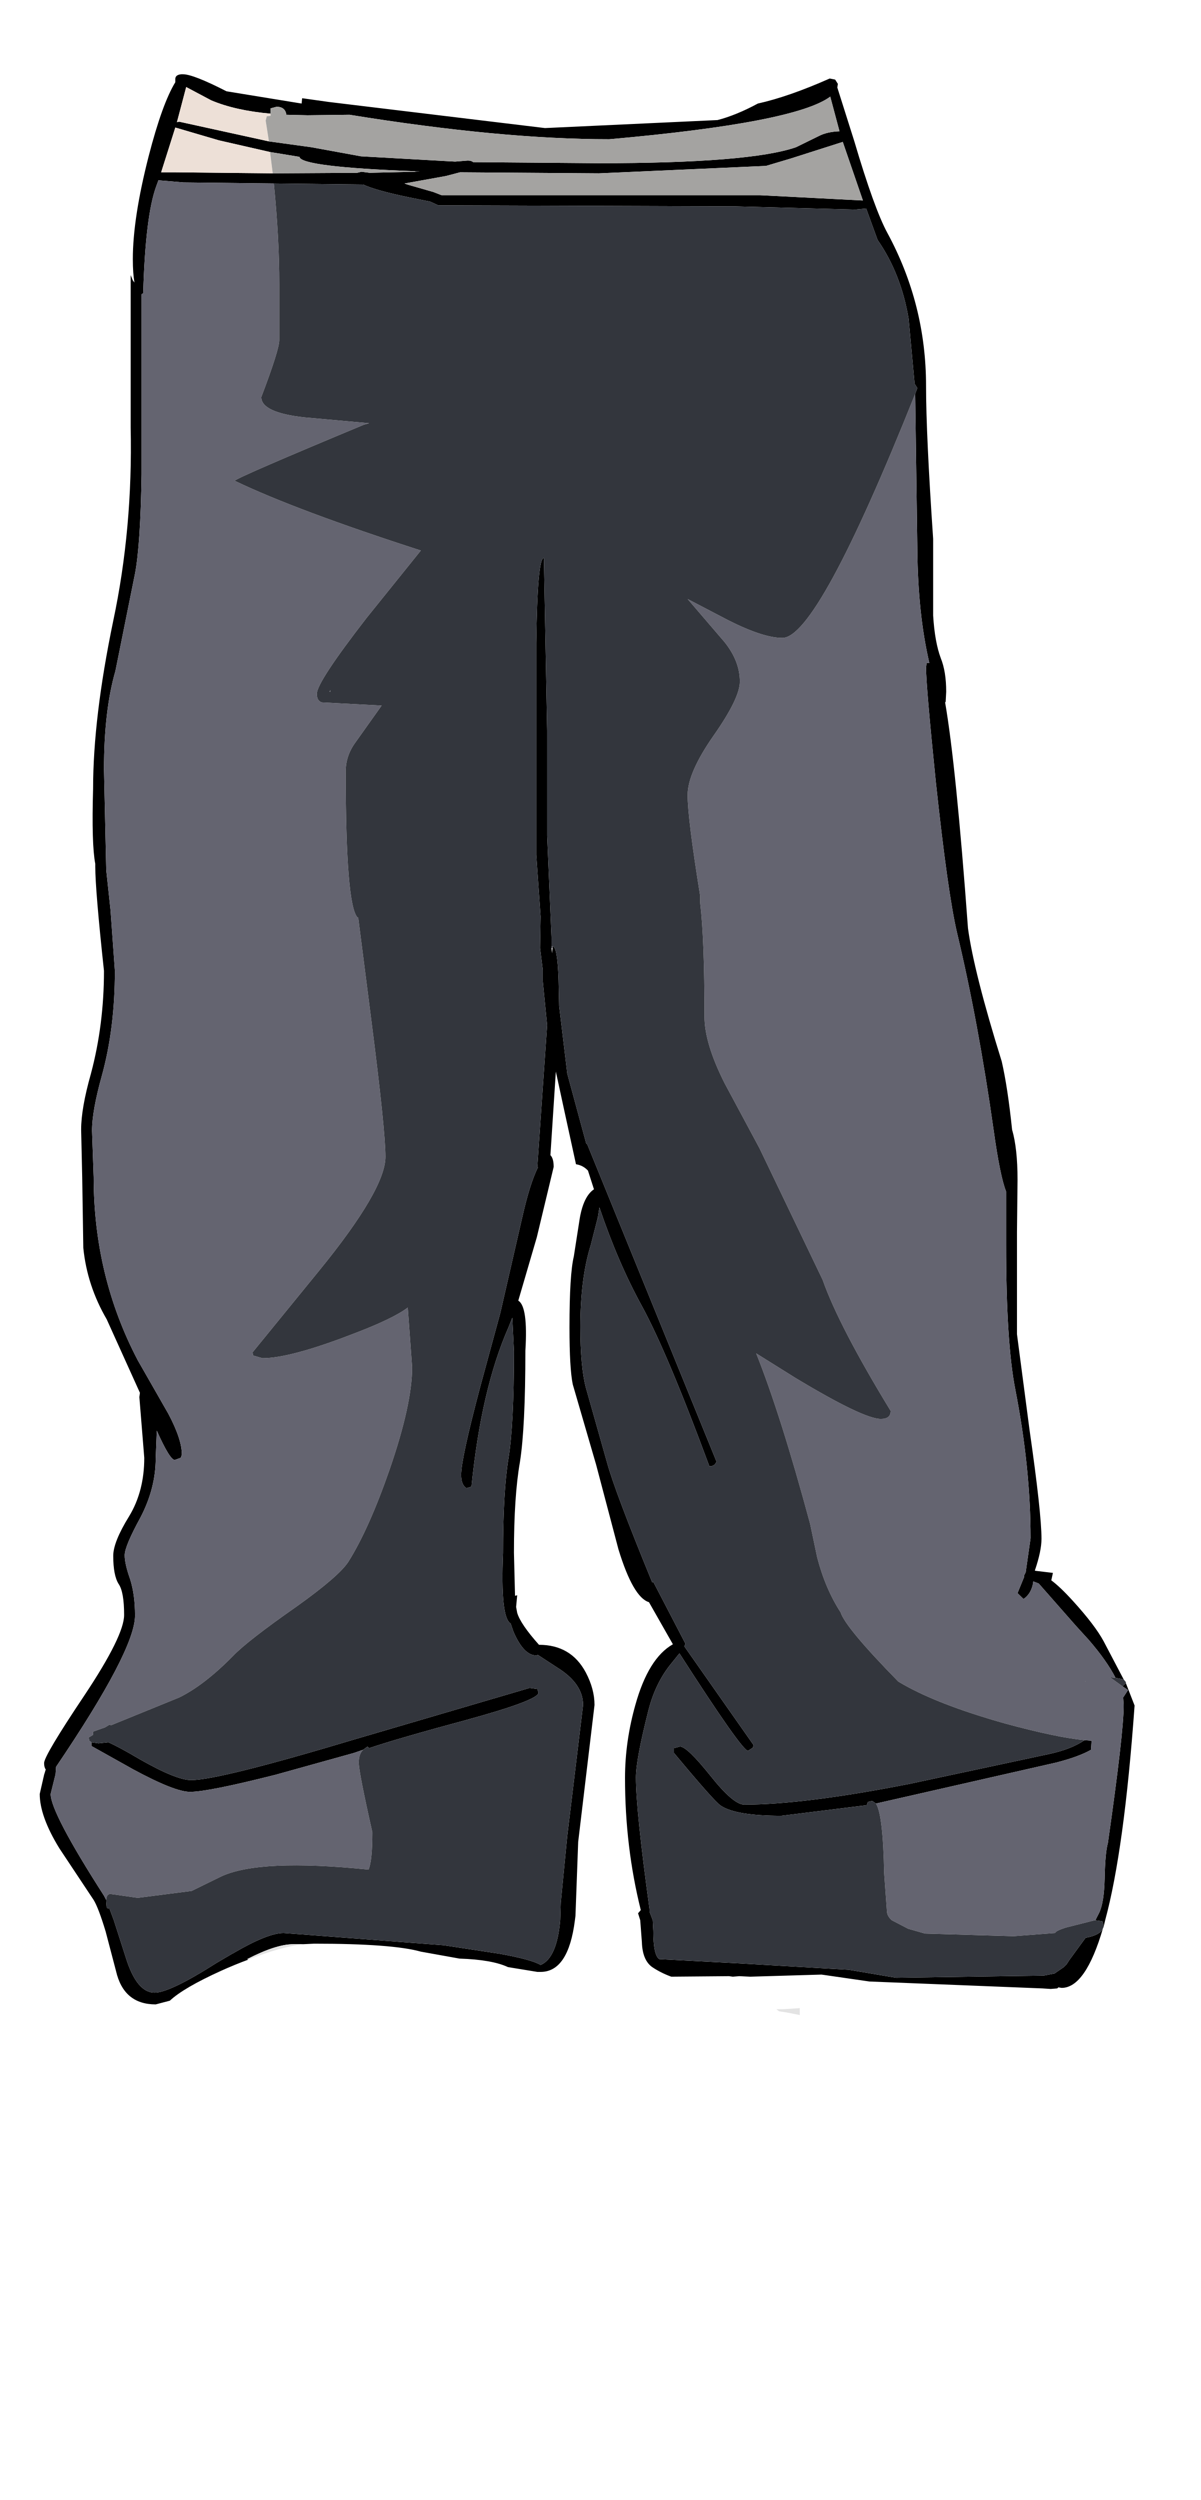 <?xml version="1.0" encoding="UTF-8"?>
<svg xmlns="http://www.w3.org/2000/svg" xmlns:xlink="http://www.w3.org/1999/xlink" width="160px" height="333px" viewBox="0 0 160 333" version="1.1">
<g id="surface1">
<path style=" stroke:none;fill-rule:evenodd;fill:rgb(0%,0%,0%);fill-opacity:1;" d="M 36.047 15.141 C 32.902 14.859 30.27 14.266 28.141 13.367 L 24.805 11.594 L 23.57 16.277 L 23.863 16.207 L 35.828 18.832 L 41.488 19.613 L 48.086 20.82 L 60.633 21.527 L 62.305 21.387 C 62.641 21.387 62.883 21.457 63.027 21.598 L 79.711 21.742 C 93.152 21.742 101.93 21.031 106.039 19.613 L 109.086 18.121 C 109.809 17.742 110.727 17.531 111.84 17.484 L 110.609 12.871 C 107.512 15.188 97.695 17.082 81.16 18.547 C 71.539 18.547 60.008 17.461 46.562 15.285 L 46.492 15.285 L 40.98 15.355 L 38.152 15.285 C 38.055 14.574 37.617 14.219 36.844 14.219 L 36.047 14.434 L 36.047 15.141 M 33.074 261.02 C 31.914 261.445 30.703 261.941 29.445 262.508 C 26.109 264.023 23.84 265.348 22.629 266.484 L 20.742 266.98 C 17.891 266.98 16.125 265.488 15.449 262.508 L 14.07 257.258 C 13.441 255.176 12.91 253.781 12.477 253.07 L 7.906 246.188 C 6.164 243.352 5.293 240.938 5.293 238.949 L 5.875 236.395 L 6.094 235.688 C 5.949 235.496 5.875 235.215 5.875 234.836 C 5.875 234.172 7.664 231.168 11.242 225.824 C 14.773 220.523 16.535 216.953 16.535 215.109 C 16.535 213.074 16.297 211.703 15.812 210.992 C 15.328 210.234 15.086 208.98 15.086 207.23 C 15.086 206 15.789 204.25 17.191 201.98 C 18.543 199.758 19.219 197.156 19.219 194.176 L 18.566 186.086 L 18.641 185.516 L 14.215 175.727 C 12.477 172.746 11.434 169.574 11.098 166.215 L 10.953 156.848 L 10.809 150.465 C 10.809 148.57 11.242 146.086 12.113 143.012 C 13.273 138.66 13.852 134.094 13.852 129.316 C 13.078 122.125 12.691 117.488 12.691 115.41 L 12.691 115.055 C 12.355 113.305 12.258 109.969 12.402 105.047 C 12.402 98.758 13.297 91.305 15.086 82.695 C 16.828 74.465 17.602 65.879 17.406 56.938 L 17.406 36.645 L 17.695 37.352 L 17.914 37.637 C 17.77 36.832 17.695 35.793 17.695 34.516 C 17.695 30.871 18.398 26.305 19.801 20.82 C 21.008 16.137 22.195 12.848 23.355 10.953 L 23.355 10.527 C 23.355 10.152 23.621 9.938 24.152 9.891 L 24.371 9.891 C 25.289 9.891 27.223 10.648 30.172 12.16 L 40.18 13.793 L 40.254 13.082 L 43.809 13.582 L 72.602 17.059 L 95.594 15.992 C 97.238 15.566 99.027 14.836 100.961 13.793 C 103.719 13.18 106.91 12.066 110.535 10.457 L 111.262 10.602 L 111.621 11.168 L 111.551 11.664 L 113.797 18.762 C 115.586 24.816 117.062 28.906 118.223 31.035 C 121.656 37.375 123.371 44.164 123.371 51.402 C 123.371 55.754 123.688 62.543 124.316 71.77 L 124.316 81.984 C 124.461 84.352 124.801 86.242 125.332 87.664 C 125.812 88.848 126.055 90.336 126.055 92.133 L 125.984 93.48 L 125.91 93.555 C 126.879 99.137 127.895 109.164 128.957 123.641 C 129.488 127.566 130.988 133.48 133.453 141.379 C 133.984 143.699 134.445 146.727 134.832 150.465 C 135.316 152.117 135.559 154.344 135.559 157.133 L 135.484 164.086 L 135.484 177.711 L 137.152 190.414 C 138.219 197.84 138.75 202.691 138.75 204.961 C 138.75 206.047 138.457 207.445 137.879 209.148 L 137.879 209.219 L 140.273 209.504 L 140.055 210.496 C 140.828 211.062 141.797 211.984 142.957 213.262 C 144.891 215.391 146.242 217.164 147.016 218.586 L 149.699 223.695 L 148.613 223.48 C 147.84 221.969 146.656 220.289 145.059 218.441 L 143.316 216.527 L 138.387 210.922 L 137.66 210.637 L 137.59 211.062 C 137.395 211.914 136.984 212.555 136.355 212.98 L 135.559 212.199 L 136.43 210.07 L 136.43 209.855 L 136.645 209.43 L 137.297 204.891 C 137.297 198.645 136.621 192.047 135.266 185.09 C 134.445 180.93 134.035 174.473 134.035 165.719 L 134.035 158.695 C 133.504 157.371 132.945 154.625 132.367 150.465 C 131.012 140.906 129.391 132.18 127.508 124.277 C 126.684 120.777 125.742 114.086 124.68 104.195 C 123.809 95.633 123.371 90.547 123.371 88.941 L 123.445 88.301 L 123.809 88.301 C 122.793 83.949 122.262 78.91 122.211 73.188 L 121.922 52.609 L 121.922 52.465 L 122.211 51.688 L 121.848 51.117 L 121.051 42.461 C 120.375 38.441 118.996 34.941 116.918 31.961 L 115.395 27.773 L 113.945 27.914 L 97.988 27.488 L 58.387 27.348 L 57.297 26.852 L 54.469 26.281 C 51.52 25.668 49.488 25.102 48.379 24.578 L 36.48 24.438 L 24.441 24.297 L 21.105 24.012 L 20.816 24.793 C 19.848 27.441 19.27 32.195 19.074 39.055 L 18.859 39.195 L 18.859 63.184 C 18.762 69.426 18.473 73.824 17.988 76.379 L 15.375 89.367 C 14.359 92.867 13.852 97.242 13.852 102.492 L 14.145 115.621 L 14.145 115.836 L 14.723 121.227 L 15.305 129.316 C 15.305 134.426 14.723 139.086 13.562 143.297 C 12.691 146.418 12.258 148.855 12.258 150.605 L 12.477 156.777 C 12.477 165.578 14.434 173.715 18.352 181.188 L 22.41 188.285 C 23.621 190.555 24.227 192.375 24.227 193.75 L 24.078 194.176 L 23.281 194.457 C 22.848 194.457 22.051 193.156 20.887 190.555 L 20.742 194.246 C 20.742 196.895 20.066 199.52 18.711 202.121 C 17.309 204.676 16.609 206.355 16.609 207.16 C 16.609 207.918 16.852 208.98 17.336 210.352 C 17.77 211.727 17.988 213.332 17.988 215.18 C 17.988 218.254 14.48 224.973 7.469 235.332 L 7.398 236.324 L 6.746 238.949 C 6.746 240.605 9.113 245.125 13.852 252.504 L 14.145 253.07 L 14.145 253.285 L 14.215 254.137 L 14.578 254.207 L 15.16 255.77 L 16.754 260.734 C 17.723 263.859 19.004 265.418 20.598 265.418 C 21.953 265.418 24.707 264.094 28.867 261.445 L 31.043 260.168 L 31.113 260.168 L 31.188 260.098 C 34.188 258.348 36.387 257.473 37.789 257.473 L 59.113 259.102 L 66.582 260.238 C 69.434 260.758 71.25 261.254 72.023 261.73 C 73.473 261.113 74.344 259.125 74.633 255.77 L 74.707 253.426 L 75.574 244.555 L 77.68 227.102 C 77.68 225.207 76.543 223.551 74.27 222.133 L 71.66 220.43 L 71.441 220.5 C 70.328 220.5 69.312 219.438 68.395 217.309 L 68.031 216.242 C 67.113 215.723 66.777 212.602 67.016 206.875 C 67.016 201.438 67.258 197.227 67.742 194.246 C 68.227 191.266 68.469 186.512 68.469 179.984 L 68.25 175.512 L 67.742 176.789 C 65.324 182.277 63.68 189.348 62.809 198.008 L 62.156 198.219 C 61.676 197.934 61.434 197.344 61.434 196.445 C 61.434 195.027 62.277 191.125 63.973 184.738 L 66.656 174.875 L 69.555 162.242 C 70.234 159.215 70.934 156.969 71.66 155.5 L 71.586 155.359 L 72.891 136.555 L 72.312 130.664 L 72.312 129.176 L 71.949 126.266 L 72.023 122.078 L 71.441 113.848 L 71.441 85.676 C 71.539 78.105 71.875 74.324 72.457 74.324 L 72.891 97.312 L 72.891 111.293 L 73.473 124.848 L 73.473 126.266 L 73.543 126.977 L 73.617 126.266 L 73.617 126.051 C 74.051 126.051 74.32 127.566 74.414 130.594 L 74.488 134 L 75.574 143.012 L 78.113 152.379 L 78.188 152.309 L 95.449 194.672 C 95.305 195.098 94.988 195.309 94.508 195.309 C 90.781 185.234 87.785 178.113 85.512 173.949 C 83.383 170.07 81.5 165.695 79.855 160.824 L 79.637 162.172 L 79.711 162.312 L 79.637 162.242 L 79.637 162.172 L 78.695 165.863 C 77.777 168.793 77.316 172.414 77.316 176.719 C 77.316 180.266 77.559 182.961 78.043 184.809 L 80.871 194.812 C 81.547 197.32 83.555 202.641 86.891 210.777 L 87.035 210.707 L 91.316 218.941 L 91.168 219.293 L 100.379 232.422 L 100.309 232.777 L 99.656 233.203 C 99.125 233.203 96.078 228.875 90.516 220.219 L 89.43 221.566 C 88.027 223.27 87.012 225.352 86.383 227.809 C 85.27 232.211 84.715 235.191 84.715 236.75 C 84.715 239.637 85.32 245.48 86.527 254.277 L 86.527 254.633 L 86.961 255.77 L 87.035 257.188 C 87.035 259.363 87.301 260.617 87.832 260.949 L 98.496 261.516 L 113.074 262.367 L 119.383 263.434 L 139.039 263.148 L 140.488 262.863 L 141.723 262.012 L 142.086 261.656 L 142.449 261.09 L 144.625 258.109 C 145.93 257.875 146.703 257.449 146.945 256.832 C 145.398 262.129 143.559 264.781 141.434 264.781 L 140.996 264.711 L 140.852 264.852 L 139.98 264.922 L 138.895 264.852 L 115.828 263.93 L 109.445 263.008 L 99.945 263.289 L 98.496 263.219 L 97.625 263.289 L 97.117 263.219 L 89.43 263.289 C 88.512 262.957 87.664 262.531 86.891 262.012 C 86.02 261.398 85.562 260.285 85.512 258.676 L 85.293 255.77 L 85.004 254.844 L 85.367 254.418 C 83.965 248.789 83.266 242.926 83.266 236.82 C 83.266 233.605 83.723 230.363 84.641 227.102 C 85.801 222.938 87.469 220.242 89.645 219.012 L 86.457 213.406 C 85.055 212.98 83.699 210.637 82.395 206.379 L 79.418 195.098 L 76.301 184.383 C 76.012 182.961 75.867 180.434 75.867 176.789 C 75.867 172.105 76.059 168.961 76.445 167.352 L 77.242 162.242 C 77.582 160.305 78.211 159.027 79.129 158.41 L 78.332 155.926 C 77.898 155.453 77.363 155.172 76.734 155.074 L 75.141 147.766 L 74.051 142.727 L 73.328 153.867 C 73.617 154.152 73.762 154.672 73.762 155.43 L 71.516 164.797 L 69.047 173.242 C 69.918 173.762 70.234 175.984 69.992 179.91 C 69.992 186.723 69.75 191.668 69.266 194.742 C 68.734 197.77 68.469 201.789 68.469 206.805 L 68.613 212.555 L 68.902 212.48 L 68.758 214.043 L 68.902 214.824 C 69.191 215.816 70.16 217.238 71.805 219.082 C 74.656 219.082 76.734 220.312 78.043 222.773 C 78.816 224.238 79.203 225.68 79.203 227.102 L 77.027 245.336 L 76.664 255.199 L 76.59 255.77 C 76.012 260.355 74.488 262.652 72.023 262.652 L 71.586 262.652 L 67.672 262.012 C 66.27 261.352 64.117 260.973 61.215 260.879 L 56.066 259.953 C 53.551 259.246 48.812 258.891 41.848 258.891 L 40.398 258.961 L 39.094 258.961 C 37.547 258.961 35.492 259.625 32.93 260.949 L 33.074 261.02 M 149.992 224.191 L 151.152 227.172 C 150.234 239.992 148.926 249.523 147.234 255.77 L 147.016 256.691 L 147.016 256.406 L 146.871 255.91 L 145.93 255.77 L 146.438 254.773 C 146.871 253.875 147.113 252.363 147.164 250.234 C 147.211 247.914 147.355 246.332 147.598 245.48 C 149 235.688 149.699 229.582 149.699 227.172 L 149.629 226.105 L 150.281 225.113 L 149.555 224.617 L 149.992 224.191 M 112.277 18.902 L 105.387 21.102 L 102.051 22.098 L 79.781 23.09 L 61.289 22.949 L 59.402 23.445 L 53.891 24.438 L 54.254 24.578 L 57.734 25.574 L 58.82 26 L 101.25 26 L 114.961 26.707 L 112.277 18.902 M 144.48 231.785 L 145.422 231.855 L 145.348 233.062 C 144.285 233.676 142.738 234.242 140.707 234.766 L 116.699 240.227 L 116.191 239.871 L 115.613 240.016 L 115.469 240.441 L 104.078 241.859 C 100.066 241.859 97.383 241.41 96.027 240.512 C 95.449 240.133 93.371 237.793 89.793 233.488 L 89.793 232.848 L 90.59 232.637 C 91.219 232.637 92.57 233.938 94.652 236.539 C 96.684 239.094 98.18 240.371 99.148 240.371 C 104.465 240.371 111.816 239.445 121.195 237.602 L 139.766 233.629 C 141.746 233.203 143.316 232.586 144.48 231.785 M 55.34 22.875 L 55.922 22.805 L 55.266 22.805 C 45.16 22.426 40.035 21.789 39.891 20.891 L 35.977 20.25 L 29.156 18.691 L 23.355 16.988 L 21.469 22.949 L 23.137 22.949 L 36.336 23.09 L 47.578 23.02 L 48.16 22.875 L 49.246 23.02 L 55.34 22.875 M 48.379 233.062 L 47.145 233.488 L 36.699 236.395 C 30.703 237.91 26.91 238.668 25.312 238.668 C 23.957 238.668 21.445 237.672 17.77 235.688 L 12.184 232.562 L 12.184 232.066 L 13.129 232.211 L 14.434 232.066 C 15.402 232.492 16.801 233.25 18.641 234.34 C 21.879 236.184 24.152 237.105 25.457 237.105 C 27.926 237.105 35.227 235.285 47.363 231.641 L 70.57 224.828 L 71.586 224.973 L 71.73 225.469 C 71.73 226.129 68.539 227.336 62.156 229.086 C 56.016 230.742 51.688 231.996 49.176 232.848 L 48.957 232.637 L 48.379 233.062 "/>
<path style=" stroke:none;fill-rule:evenodd;fill:rgb(89.02%,89.02%,89.02%);fill-opacity:1;" d="M 40.398 258.961 C 38.367 259.199 35.926 259.883 33.074 261.02 L 32.93 260.949 C 35.492 259.625 37.547 258.961 39.094 258.961 L 40.398 258.961 M 106.547 268.398 L 104.734 268.043 L 103.789 267.902 L 103.426 267.617 L 104.371 267.617 L 106.547 267.477 L 106.547 268.398 "/>
<path style=" stroke:none;fill-rule:evenodd;fill:rgb(39.216%,39.216%,43.922%);fill-opacity:1;" d="M 121.922 52.465 L 121.922 52.609 L 122.211 73.188 C 122.262 78.91 122.793 83.949 123.809 88.301 L 123.445 88.301 L 123.371 88.941 C 123.371 90.547 123.809 95.633 124.68 104.195 C 125.742 114.086 126.684 120.777 127.508 124.277 C 129.391 132.18 131.012 140.906 132.367 150.465 C 132.945 154.625 133.504 157.371 134.035 158.695 L 134.035 165.719 C 134.035 174.473 134.445 180.93 135.266 185.09 C 136.621 192.047 137.297 198.645 137.297 204.891 L 136.645 209.43 L 136.43 209.855 L 136.43 210.07 L 135.559 212.199 L 136.355 212.98 C 136.984 212.555 137.395 211.914 137.59 211.062 L 137.66 210.637 L 138.387 210.922 L 143.316 216.527 L 145.059 218.441 C 146.656 220.289 147.84 221.969 148.613 223.48 L 147.887 223.41 L 149.555 224.617 L 150.281 225.113 L 149.629 226.105 L 149.699 227.172 C 149.699 229.582 149 235.688 147.598 245.48 C 147.355 246.332 147.211 247.914 147.164 250.234 C 147.113 252.363 146.871 253.875 146.438 254.773 L 145.93 255.77 L 145.855 255.77 L 141.941 256.762 C 141.07 257.047 140.609 257.281 140.562 257.473 L 135.051 257.898 L 123.227 257.543 L 120.98 256.902 L 118.805 255.77 C 118.367 255.391 118.152 254.965 118.152 254.492 L 117.789 249.523 C 117.691 244.32 117.328 241.223 116.699 240.227 L 140.707 234.766 C 142.738 234.242 144.285 233.676 145.348 233.062 L 145.422 231.855 L 144.48 231.785 C 142.012 231.547 138.508 230.812 133.961 229.582 C 127.723 227.832 122.961 225.965 119.672 223.977 C 114.984 219.199 112.422 216.125 111.984 214.754 C 110.633 212.672 109.594 210.234 108.867 207.445 L 107.926 202.973 C 105.312 193.277 102.918 185.707 100.742 180.266 L 105.965 183.531 C 112.008 187.172 115.805 188.996 117.352 188.996 C 118.223 188.996 118.656 188.641 118.656 187.93 C 114.066 180.41 111.043 174.59 109.594 170.473 L 101.18 152.945 L 96.535 144.289 C 94.746 140.742 93.852 137.785 93.852 135.418 C 93.852 128.512 93.66 123.449 93.273 120.234 L 93.273 119.312 C 92.16 112.406 91.605 107.934 91.605 105.898 C 91.605 103.914 92.766 101.266 95.086 97.953 C 97.406 94.641 98.566 92.25 98.566 90.785 C 98.566 88.988 97.891 87.238 96.535 85.535 L 91.605 79.785 L 97.043 82.625 C 100.141 84.188 102.531 84.965 104.227 84.965 C 107.367 84.965 113.266 74.133 121.922 52.465 M 36.48 24.438 C 36.965 29.309 37.207 33.781 37.207 37.848 L 37.207 45.301 C 37.207 46.152 36.41 48.684 34.812 52.891 C 34.812 54.266 36.723 55.164 40.543 55.59 L 49.176 56.371 L 48.449 56.582 C 37.426 61.172 31.695 63.656 31.262 64.035 C 36.676 66.637 44.945 69.734 56.066 73.328 L 48.812 82.34 C 44.414 88.02 42.211 91.375 42.211 92.418 C 42.211 93.031 42.43 93.41 42.863 93.555 L 50.844 93.98 L 47.363 98.875 C 46.492 100.059 46.055 101.359 46.055 102.777 C 46.055 114.699 46.59 121.18 47.652 122.223 L 47.723 122.223 L 49.465 135.844 C 50.723 145.684 51.352 151.766 51.352 154.082 C 51.352 156.969 48.402 162.031 42.504 169.266 L 33.652 180.125 L 33.727 180.551 L 34.961 180.906 C 37.426 180.906 41.414 179.84 46.926 177.711 C 50.555 176.34 53.02 175.156 54.324 174.164 L 54.906 182.109 C 54.906 185.375 53.914 189.895 51.93 195.664 C 50.094 200.965 48.258 205.078 46.418 208.012 C 45.598 209.289 43.301 211.277 39.527 213.973 C 35.129 217.047 32.301 219.246 31.043 220.57 C 28.48 223.172 26.086 225.02 23.863 226.105 L 14.797 229.797 L 14.578 229.727 L 14 230.082 L 12.402 230.648 L 12.402 231.074 L 11.824 231.43 L 11.895 231.855 L 12.184 232.066 L 12.184 232.562 L 17.77 235.688 C 21.445 237.672 23.957 238.668 25.312 238.668 C 26.91 238.668 30.703 237.91 36.699 236.395 L 47.145 233.488 L 48.379 233.062 C 47.992 233.438 47.797 234.008 47.797 234.766 C 47.797 235.617 48.402 238.715 49.609 244.059 C 49.609 246.566 49.441 248.223 49.102 249.027 C 39.434 248.035 32.879 248.34 29.445 249.949 L 25.531 251.867 L 18.352 252.789 L 14.867 252.293 C 14.434 252.195 14.191 252.457 14.145 253.07 L 13.852 252.504 C 9.113 245.125 6.746 240.605 6.746 238.949 L 7.398 236.324 L 7.469 235.332 C 14.48 224.973 17.988 218.254 17.988 215.18 C 17.988 213.332 17.77 211.727 17.336 210.352 C 16.852 208.98 16.609 207.918 16.609 207.16 C 16.609 206.355 17.309 204.676 18.711 202.121 C 20.066 199.52 20.742 196.895 20.742 194.246 L 20.887 190.555 C 22.051 193.156 22.848 194.457 23.281 194.457 L 24.078 194.176 L 24.227 193.75 C 24.227 192.375 23.621 190.555 22.41 188.285 L 18.352 181.188 C 14.434 173.715 12.477 165.578 12.477 156.777 L 12.258 150.605 C 12.258 148.855 12.691 146.418 13.562 143.297 C 14.723 139.086 15.305 134.426 15.305 129.316 L 14.723 121.227 L 14.145 115.836 L 14.145 115.621 L 13.852 102.492 C 13.852 97.242 14.359 92.867 15.375 89.367 L 17.988 76.379 C 18.473 73.824 18.762 69.426 18.859 63.184 L 18.859 39.195 L 19.074 39.055 C 19.27 32.195 19.848 27.441 20.816 24.793 L 21.105 24.012 L 24.441 24.297 L 36.48 24.438 M 44.023 92.133 L 43.879 92.133 L 44.023 91.922 L 44.023 92.133 M 73.473 126.051 L 73.617 126.051 L 73.617 126.266 L 73.473 126.266 L 73.473 126.051 M 144.551 223.977 L 144.48 223.977 L 144.625 223.977 L 144.625 223.906 L 144.551 223.977 "/>
<path style=" stroke:none;fill-rule:evenodd;fill:rgb(20%,21.176%,23.922%);fill-opacity:1;" d="M 149.699 223.695 L 149.992 224.047 L 149.992 224.191 L 149.555 224.617 L 147.887 223.41 L 148.613 223.48 L 149.699 223.695 M 147.016 256.691 L 146.945 256.832 C 146.703 257.449 145.93 257.875 144.625 258.109 L 142.449 261.09 L 142.086 261.656 L 141.723 262.012 L 140.488 262.863 L 139.039 263.148 L 119.383 263.434 L 113.074 262.367 L 98.496 261.516 L 87.832 260.949 C 87.301 260.617 87.035 259.363 87.035 257.188 L 86.961 255.77 L 86.527 254.633 L 86.527 254.277 C 85.32 245.48 84.715 239.637 84.715 236.75 C 84.715 235.191 85.27 232.211 86.383 227.809 C 87.012 225.352 88.027 223.27 89.43 221.566 L 90.516 220.219 C 96.078 228.875 99.125 233.203 99.656 233.203 L 100.309 232.777 L 100.379 232.422 L 91.168 219.293 L 91.316 218.941 L 87.035 210.707 L 86.891 210.777 C 83.555 202.641 81.547 197.32 80.871 194.812 L 78.043 184.809 C 77.559 182.961 77.316 180.266 77.316 176.719 C 77.316 172.414 77.777 168.793 78.695 165.863 L 79.637 162.172 L 79.637 162.242 L 79.711 162.312 L 79.637 162.172 L 79.855 160.824 C 81.5 165.695 83.383 170.07 85.512 173.949 C 87.785 178.113 90.781 185.234 94.508 195.309 C 94.988 195.309 95.305 195.098 95.449 194.672 L 78.188 152.309 L 78.113 152.379 L 75.574 143.012 L 74.488 134 L 74.414 130.594 C 74.32 127.566 74.051 126.051 73.617 126.051 L 73.473 126.051 L 73.473 124.848 L 72.891 111.293 L 72.891 97.312 L 72.457 74.324 C 71.875 74.324 71.539 78.105 71.441 85.676 L 71.441 113.848 L 72.023 122.078 L 71.949 126.266 L 72.312 129.176 L 72.312 130.664 L 72.891 136.555 L 71.586 155.359 L 71.66 155.5 C 70.934 156.969 70.234 159.215 69.555 162.242 L 66.656 174.875 L 63.973 184.738 C 62.277 191.125 61.434 195.027 61.434 196.445 C 61.434 197.344 61.676 197.934 62.156 198.219 L 62.809 198.008 C 63.68 189.348 65.324 182.277 67.742 176.789 L 68.25 175.512 L 68.469 179.984 C 68.469 186.512 68.227 191.266 67.742 194.246 C 67.258 197.227 67.016 201.438 67.016 206.875 C 66.777 212.602 67.113 215.723 68.031 216.242 L 68.395 217.309 C 69.312 219.438 70.328 220.5 71.441 220.5 L 71.66 220.43 L 74.27 222.133 C 76.543 223.551 77.68 225.207 77.68 227.102 L 75.574 244.555 L 74.707 253.426 L 74.633 255.77 C 74.344 259.125 73.473 261.113 72.023 261.73 C 71.25 261.254 69.434 260.758 66.582 260.238 L 59.113 259.102 L 37.789 257.473 C 36.387 257.473 34.188 258.348 31.188 260.098 L 31.113 260.168 L 31.043 260.168 L 28.867 261.445 C 24.707 264.094 21.953 265.418 20.598 265.418 C 19.004 265.418 17.723 263.859 16.754 260.734 L 15.16 255.77 L 14.578 254.207 L 14.215 254.137 L 14.145 253.285 L 14.145 253.07 C 14.191 252.457 14.434 252.195 14.867 252.293 L 18.352 252.789 L 25.531 251.867 L 29.445 249.949 C 32.879 248.34 39.434 248.035 49.102 249.027 C 49.441 248.223 49.609 246.566 49.609 244.059 C 48.402 238.715 47.797 235.617 47.797 234.766 C 47.797 234.008 47.992 233.438 48.379 233.062 L 48.957 232.637 L 49.176 232.848 C 51.688 231.996 56.016 230.742 62.156 229.086 C 68.539 227.336 71.73 226.129 71.73 225.469 L 71.586 224.973 L 70.57 224.828 L 47.363 231.641 C 35.227 235.285 27.926 237.105 25.457 237.105 C 24.152 237.105 21.879 236.184 18.641 234.34 C 16.801 233.25 15.402 232.492 14.434 232.066 L 13.129 232.211 L 12.184 232.066 L 11.895 231.855 L 11.824 231.43 L 12.402 231.074 L 12.402 230.648 L 14 230.082 L 14.578 229.727 L 14.797 229.797 L 23.863 226.105 C 26.086 225.02 28.48 223.172 31.043 220.57 C 32.301 219.246 35.129 217.047 39.527 213.973 C 43.301 211.277 45.598 209.289 46.418 208.012 C 48.258 205.078 50.094 200.965 51.93 195.664 C 53.914 189.895 54.906 185.375 54.906 182.109 L 54.324 174.164 C 53.02 175.156 50.555 176.34 46.926 177.711 C 41.414 179.84 37.426 180.906 34.961 180.906 L 33.727 180.551 L 33.652 180.125 L 42.504 169.266 C 48.402 162.031 51.352 156.969 51.352 154.082 C 51.352 151.766 50.723 145.684 49.465 135.844 L 47.723 122.223 L 47.652 122.223 C 46.59 121.18 46.055 114.699 46.055 102.777 C 46.055 101.359 46.492 100.059 47.363 98.875 L 50.844 93.98 L 42.863 93.555 C 42.43 93.41 42.211 93.031 42.211 92.418 C 42.211 91.375 44.414 88.02 48.812 82.34 L 56.066 73.328 C 44.945 69.734 36.676 66.637 31.262 64.035 C 31.695 63.656 37.426 61.172 48.449 56.582 L 49.176 56.371 L 40.543 55.59 C 36.723 55.164 34.812 54.266 34.812 52.891 C 36.41 48.684 37.207 46.152 37.207 45.301 L 37.207 37.848 C 37.207 33.781 36.965 29.309 36.48 24.438 L 48.379 24.578 C 49.488 25.102 51.52 25.668 54.469 26.281 L 57.297 26.852 L 58.387 27.348 L 97.988 27.488 L 113.945 27.914 L 115.395 27.773 L 116.918 31.961 C 118.996 34.941 120.375 38.441 121.051 42.461 L 121.848 51.117 L 122.211 51.688 L 121.922 52.465 C 113.266 74.133 107.367 84.965 104.227 84.965 C 102.531 84.965 100.141 84.188 97.043 82.625 L 91.605 79.785 L 96.535 85.535 C 97.891 87.238 98.566 88.988 98.566 90.785 C 98.566 92.25 97.406 94.641 95.086 97.953 C 92.766 101.266 91.605 103.914 91.605 105.898 C 91.605 107.934 92.16 112.406 93.273 119.312 L 93.273 120.234 C 93.66 123.449 93.852 128.512 93.852 135.418 C 93.852 137.785 94.746 140.742 96.535 144.289 L 101.18 152.945 L 109.594 170.473 C 111.043 174.59 114.066 180.41 118.656 187.93 C 118.656 188.641 118.223 188.996 117.352 188.996 C 115.805 188.996 112.008 187.172 105.965 183.531 L 100.742 180.266 C 102.918 185.707 105.312 193.277 107.926 202.973 L 108.867 207.445 C 109.594 210.234 110.633 212.672 111.984 214.754 C 112.422 216.125 114.984 219.199 119.672 223.977 C 122.961 225.965 127.723 227.832 133.961 229.582 C 138.508 230.812 142.012 231.547 144.48 231.785 C 143.316 232.586 141.746 233.203 139.766 233.629 L 121.195 237.602 C 111.816 239.445 104.465 240.371 99.148 240.371 C 98.18 240.371 96.684 239.094 94.652 236.539 C 92.57 233.938 91.219 232.637 90.59 232.637 L 89.793 232.848 L 89.793 233.488 C 93.371 237.793 95.449 240.133 96.027 240.512 C 97.383 241.41 100.066 241.859 104.078 241.859 L 115.469 240.441 L 115.613 240.016 L 116.191 239.871 L 116.699 240.227 C 117.328 241.223 117.691 244.32 117.789 249.523 L 118.152 254.492 C 118.152 254.965 118.367 255.391 118.805 255.77 L 120.98 256.902 L 123.227 257.543 L 135.051 257.898 L 140.562 257.473 C 140.609 257.281 141.07 257.047 141.941 256.762 L 145.855 255.77 L 145.93 255.77 L 146.871 255.91 L 147.016 256.406 L 147.016 256.691 M 55.266 22.805 L 55.922 22.805 L 55.34 22.875 L 55.266 22.805 M 44.023 92.133 L 44.023 91.922 L 43.879 92.133 L 44.023 92.133 M 144.551 223.977 L 144.625 223.906 L 144.625 223.977 L 144.48 223.977 L 144.551 223.977 "/>
<path style=" stroke:none;fill-rule:evenodd;fill:rgb(92.941%,87.843%,84.314%);fill-opacity:1;" d="M 35.828 18.832 L 23.863 16.207 L 23.57 16.277 L 24.805 11.594 L 28.141 13.367 C 30.27 14.266 32.902 14.859 36.047 15.141 L 36.047 15.426 L 35.539 15.496 L 35.395 16.062 L 35.828 18.832 M 36.336 23.09 L 23.137 22.949 L 21.469 22.949 L 23.355 16.988 L 29.156 18.691 L 35.977 20.25 L 36.336 23.09 "/>
<path style=" stroke:none;fill-rule:evenodd;fill:rgb(64.314%,63.922%,63.137%);fill-opacity:1;" d="M 35.828 18.832 L 35.395 16.062 L 35.539 15.496 L 36.047 15.426 L 36.047 14.434 L 36.844 14.219 C 37.617 14.219 38.055 14.574 38.152 15.285 L 40.98 15.355 L 46.492 15.285 L 46.562 15.285 C 60.008 17.461 71.539 18.547 81.16 18.547 C 97.695 17.082 107.512 15.188 110.609 12.871 L 111.84 17.484 C 110.727 17.531 109.809 17.742 109.086 18.121 L 106.039 19.613 C 101.93 21.031 93.152 21.742 79.711 21.742 L 63.027 21.598 C 62.883 21.457 62.641 21.387 62.305 21.387 L 60.633 21.527 L 48.086 20.82 L 41.488 19.613 L 35.828 18.832 M 112.277 18.902 L 114.961 26.707 L 101.25 26 L 58.82 26 L 57.734 25.574 L 54.254 24.578 L 53.891 24.438 L 59.402 23.445 L 61.289 22.949 L 79.781 23.09 L 102.051 22.098 L 105.387 21.102 L 112.277 18.902 M 55.266 22.805 L 55.34 22.875 L 49.246 23.02 L 48.16 22.875 L 47.578 23.02 L 36.336 23.09 L 35.977 20.25 L 39.891 20.891 C 40.035 21.789 45.16 22.426 55.266 22.805 "/>
</g>
</svg>
